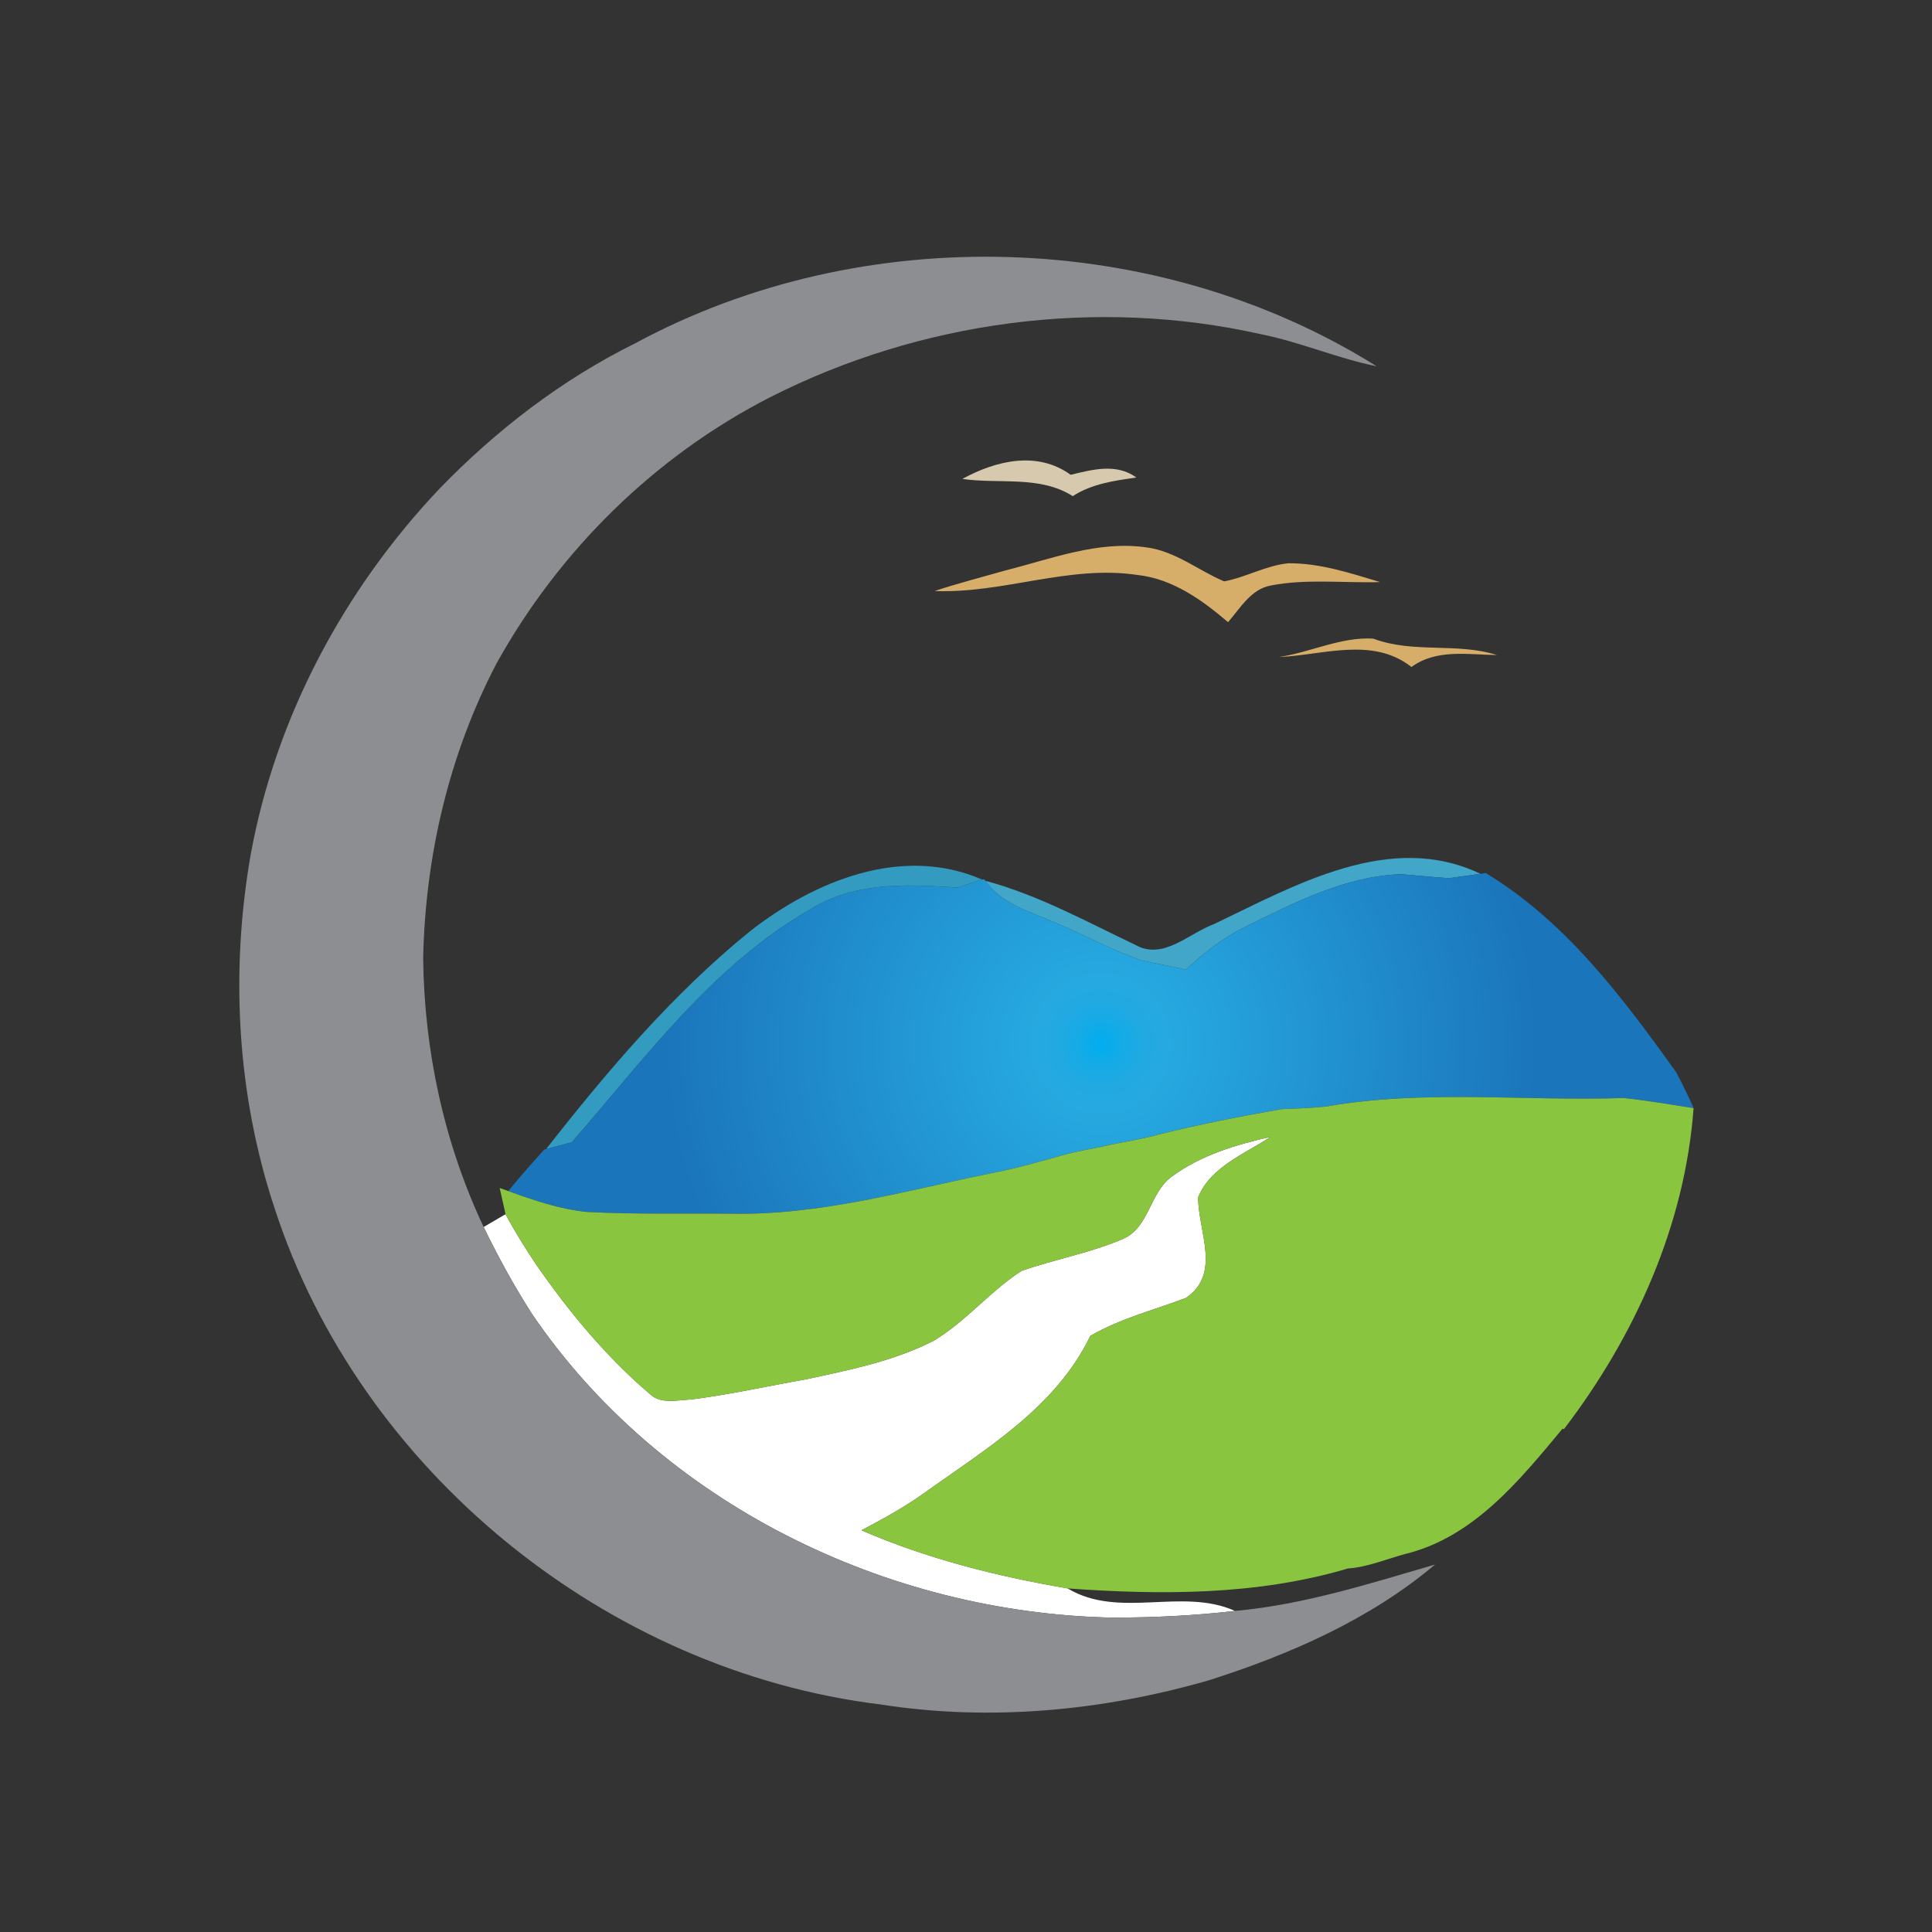 <?xml version="1.0" encoding="utf-8"?>
<!-- Generator: Adobe Illustrator 16.0.0, SVG Export Plug-In . SVG Version: 6.00 Build 0)  -->
<!DOCTYPE svg PUBLIC "-//W3C//DTD SVG 1.1//EN" "http://www.w3.org/Graphics/SVG/1.1/DTD/svg11.dtd">
<svg version="1.1" id="Layer_1" xmlns="http://www.w3.org/2000/svg" xmlns:xlink="http://www.w3.org/1999/xlink" x="0px" y="0px"
	 width="100px" height="100px" viewBox="0 0 100 100" enable-background="new 0 0 100 100" xml:space="preserve">
<rect x="0" y="0" width="100" height="100" fill="#333333" stroke="none"/>
<g>
	<g>
		<path fill="#D6C9AD" d="M49.811,24.788c1.746-0.952,3.876-1.464,5.607-0.212c1.125-0.272,2.365-0.612,3.4,0.14
			c-1.139,0.164-2.303,0.321-3.291,0.964C53.813,24.594,51.721,25.069,49.811,24.788z"/>
	</g>
	<g>
		<path fill="#D6AE69" d="M52.047,29.525c2.387-0.603,4.803-1.555,7.303-1.191c1.482,0.194,2.668,1.188,4.01,1.758
			c1.133-0.212,2.158-0.818,3.316-0.937c1.633-0.015,3.207,0.506,4.758,0.973c-1.891,0.058-3.813-0.185-5.682,0.182
			c-1.016,0.2-1.559,1.176-2.189,1.892c-1.355-1.155-2.873-2.246-4.697-2.443c-3.529-0.53-6.963,0.976-10.492,0.831
			C49.586,30.192,50.822,29.874,52.047,29.525z"/>
		<path fill="#D6AE69" d="M66.191,34.008c1.637-0.237,3.236-1.061,4.891-0.952c2.074,0.779,4.311,0.188,6.402,0.849
			c-1.504-0.018-3.125-0.333-4.426,0.619C71.037,32.938,68.494,33.911,66.191,34.008z"/>
	</g>
	<g>
		<path fill="#42A6C9" d="M62.844,47.827c4.201-2.007,9.111-4.834,13.785-2.598c-0.406,0.058-1.219,0.164-1.621,0.225
			c-0.84-0.049-1.67-0.143-2.5-0.206c-2.893,0.109-5.514,1.473-8.051,2.722c-1.146,0.558-2.148,1.354-3.074,2.225
			c-0.758-0.182-1.527-0.315-2.279-0.479c-1.559-0.527-2.988-1.34-4.504-1.964c-1.285-0.573-2.758-0.949-3.602-2.165
			c2.74,0.737,5.238,2.116,7.785,3.328C60.213,49.715,61.541,48.302,62.844,47.827z"/>
	</g>
	<g>
		<path fill="#349BC0" d="M38.799,48.218c3.331-2.613,7.883-4.499,12.037-2.692c-0.318,0.104-0.956,0.313-1.28,0.416
			c-0.23-0.016-0.706-0.046-0.939-0.058c-0.776-0.037-1.553-0.079-2.322-0.024c-1.516,0.055-3.037,0.388-4.334,1.197
			c-5.081,2.903-8.594,7.744-12.361,12.064c-0.333,0.094-1.003,0.27-1.333,0.354C31.433,55.436,34.801,51.467,38.799,48.218z"/>
	</g>
	<radialGradient id="SVGID_1_" cx="56.984" cy="54.006" r="22.569" gradientUnits="userSpaceOnUse">
		<stop  offset="0" style="stop-color:#00ADEE"/>
		<stop  offset="0.002" style="stop-color:#01ADEE"/>
		<stop  offset="0.053" style="stop-color:#15ABE6"/>
		<stop  offset="0.103" style="stop-color:#22A9E2"/>
		<stop  offset="0.151" style="stop-color:#26A9E0"/>
		<stop  offset="1" style="stop-color:#1B75BB"/>
	</radialGradient>
	<path fill="url(#SVGID_1_)" d="M86.76,55.498c-2.777-3.867-5.717-7.808-9.857-10.308l-0.273,0.039
		c-0.406,0.058-1.219,0.164-1.621,0.225c-0.84-0.049-1.67-0.143-2.5-0.206c-2.893,0.109-5.514,1.473-8.051,2.722
		c-1.146,0.558-2.148,1.354-3.074,2.225c-0.758-0.182-1.527-0.315-2.279-0.479c-1.559-0.527-2.988-1.34-4.504-1.964
		c-1.285-0.573-2.758-0.949-3.602-2.165l-0.078-0.084l-0.084,0.023c-0.318,0.104-0.956,0.313-1.28,0.416
		c-0.23-0.016-0.706-0.046-0.939-0.058c-0.776-0.037-1.553-0.079-2.322-0.024c-1.516,0.055-3.037,0.388-4.334,1.197
		c-5.081,2.903-8.594,7.744-12.361,12.064c-0.333,0.094-1.003,0.27-1.333,0.354L28.171,59.5c-0.633,0.703-1.258,1.412-1.864,2.146
		c1.321,0.48,2.667,0.945,4.074,1.082c2.482,0.129,4.971,0.072,7.457,0.088c4.589,0.102,9.039-1.189,13.494-2.098
		c1.297-0.244,2.57-0.615,3.844-0.977c0.6-0.152,1.213-0.262,1.818-0.383c0.955-0.232,1.939-0.354,2.895-0.617
		c2.125-0.533,4.277-0.953,6.441-1.334c0.775-0.033,1.553-0.055,2.328-0.139c5.074-0.887,10.254-0.262,15.373-0.438
		c1.213,0.127,2.412,0.334,3.629,0.521C87.385,56.727,87.08,56.105,86.76,55.498z"/>
	<g>
		<path fill="#FFFFFF" d="M60.662,60.891c1.496-1.1,3.311-1.646,5.107-2.049c-1.33,0.879-3.119,1.559-3.752,3.129
			c-0.004,1.779,1.217,3.949-0.631,5.209c-1.662,0.631-3.404,1.068-4.951,1.965c-1.793,3.729-5.439,5.867-8.674,8.189
			c-1.006,0.709-2.085,1.301-3.17,1.873c3.406,1.48,7.014,2.381,10.667,3.008c2.666,1.605,5.916-0.066,8.666,1.166
			c-2.109,0.246-4.244,0.346-6.371,0.346c-11.713-0.248-23.374-5.943-30.021-15.723c-0.925-1.447-1.752-2.951-2.498-4.494
			c0.282-0.166,0.849-0.498,1.133-0.664c0.494,0.928,1.055,1.818,1.643,2.691c1.679,2.406,3.577,4.699,5.813,6.605
			c0.582,0.566,1.443,0.318,2.167,0.293c1.985-0.254,3.943-0.691,5.914-1.039c2.243-0.484,4.553-0.939,6.62-1.998
			c1.673-1,2.915-2.564,4.553-3.619c1.732-0.605,3.566-0.928,5.256-1.658C59.492,63.531,59.504,61.713,60.662,60.891z"/>
	</g>
	<path fill="#8AC53F" d="M84.031,56.832c-5.119,0.176-10.299-0.449-15.373,0.438c-0.775,0.084-1.553,0.105-2.328,0.139
		c-2.164,0.381-4.316,0.801-6.441,1.334c-0.955,0.264-1.939,0.385-2.895,0.617c-0.605,0.121-1.219,0.23-1.818,0.383
		c-1.273,0.361-2.547,0.732-3.844,0.977c-4.456,0.908-8.905,2.199-13.494,2.098c-2.486-0.016-4.974,0.041-7.457-0.088
		c-1.406-0.137-2.752-0.602-4.074-1.082l-0.443-0.158c0.073,0.34,0.23,1.018,0.303,1.357c0.494,0.928,1.055,1.818,1.643,2.691
		c1.679,2.406,3.577,4.699,5.813,6.605c0.582,0.566,1.443,0.318,2.167,0.293c1.985-0.254,3.943-0.691,5.914-1.039
		c2.243-0.484,4.553-0.939,6.62-1.998c1.673-1,2.915-2.564,4.553-3.619c1.732-0.605,3.566-0.928,5.256-1.658
		c1.357-0.59,1.369-2.408,2.527-3.23c1.496-1.1,3.311-1.646,5.107-2.049c-1.33,0.879-3.119,1.559-3.752,3.129
		c-0.004,1.779,1.217,3.949-0.631,5.209c-1.662,0.631-3.404,1.068-4.951,1.965c-1.793,3.729-5.439,5.867-8.674,8.189
		c-1.006,0.709-2.085,1.301-3.17,1.873c3.406,1.48,7.014,2.381,10.667,3.008c4.844,0.346,9.811,0.363,14.51-1.031
		c1.023-0.072,1.994-0.49,2.979-0.754c3.537-0.867,5.914-3.816,8.133-6.484l0.072,0.025c3.668-4.803,6.264-10.543,6.709-16.617
		C86.443,57.166,85.244,56.959,84.031,56.832z"/>
	<path fill="#8D8E91" d="M63.924,83.381c-2.109,0.246-4.244,0.346-6.371,0.346c-11.713-0.248-23.374-5.943-30.021-15.723
		c-0.925-1.447-1.752-2.951-2.498-4.494c-2.049-4.34-3.08-9.133-3.131-13.928c0.112-5.273,1.337-10.523,3.78-15.21
		c3.246-5.868,8.208-10.76,14.186-13.815c7.766-3.94,16.872-5.171,25.379-3.262c2.045,0.406,3.965,1.252,6.008,1.664
		c-11.377-7.123-26.601-7.556-38.392-1.182c-3.783,1.87-7.193,4.495-10.124,7.526c-4.947,5.226-8.466,11.822-9.763,18.923
		c-1.063,6.08-0.715,12.428,1.231,18.299C18.633,76.152,31.4,86.492,45.594,88.225c5.65,0.883,11.472,0.33,16.953-1.246
		c4.189-1.332,8.348-3.145,11.73-5.998C70.877,81.969,67.473,83.063,63.924,83.381z"/>
</g>
</svg>
